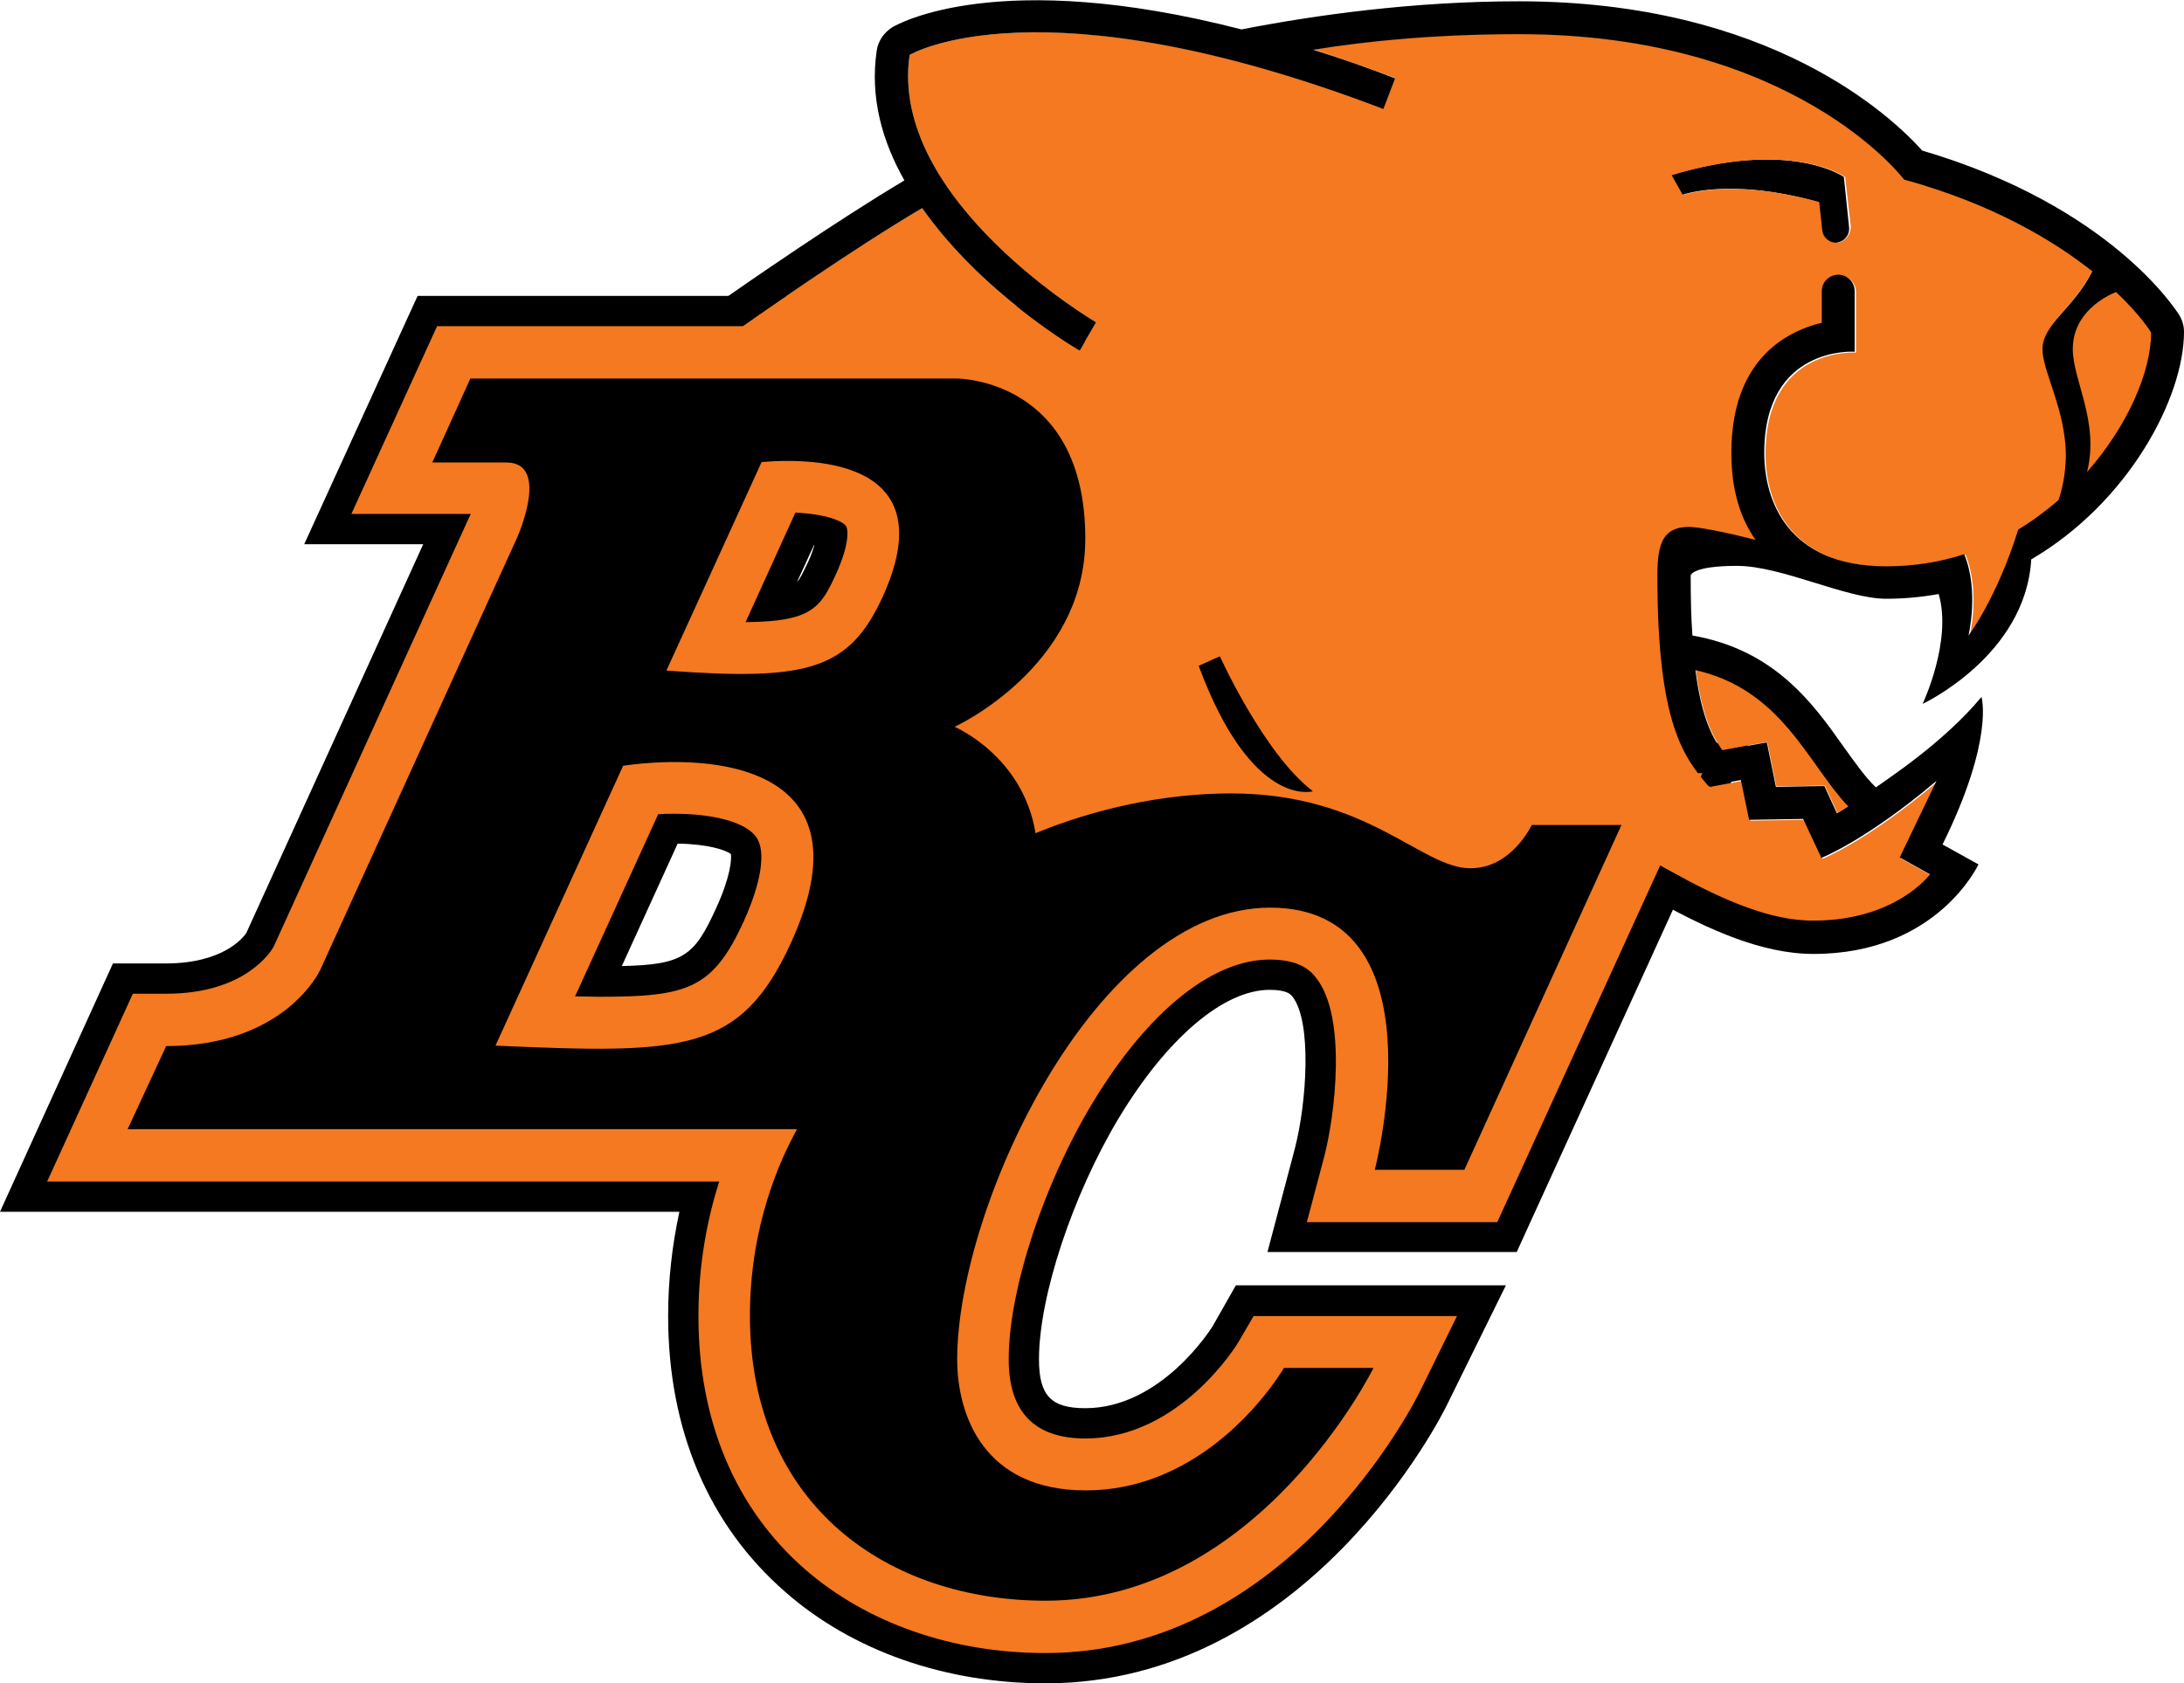 <?xml version="1.0" encoding="utf-8"?>
<!-- Generator: Adobe Illustrator 21.1.0, SVG Export Plug-In . SVG Version: 6.00 Build 0)  -->
<!DOCTYPE svg PUBLIC "-//W3C//DTD SVG 1.1//EN" "http://www.w3.org/Graphics/SVG/1.1/DTD/svg11.dtd">
<svg version="1.1" id="Layer_1" xmlns="http://www.w3.org/2000/svg" xmlns:xlink="http://www.w3.org/1999/xlink" x="0px" y="0px"
	 width="504.7px" height="389.1px" viewBox="0 0 504.7 389.1" style="enable-background:new 0 0 504.7 389.1;" xml:space="preserve"
	>
<style type="text/css">
	.st0{fill:#F47920;}
</style>
<g>
	<path d="M241.6,389.1c-23.2,0-44.6-7.5-60.1-21.1c-17.8-15.5-27.1-37.6-27.1-63.8c0-8.2,0.9-16.2,2.6-24.1H0l26.1-57.4h12.2
		c13.3,0,17.9-6,18.6-7l40.9-89.9H70.3l26.2-57.4h124.8c2.1,0,13.4,0.4,24.9,7.5c19.6,12.3,23.7,33.1,23.7,48.5
		c0,19.9-9.1,34.4-18.5,44.2c11.1-2.8,22.2-4.3,33.2-4.3c13.1,0,25.1,2.4,36.8,7.4h82.8l-53.7,117.7h-57.6l6.3-23.8
		c2.8-10.8,4-29.4-0.5-35.2c-0.4-0.5-1.2-1.6-5.3-1.6c-10.6,0-23.7,11.1-34.9,29.7c-10.6,17.7-18.4,41.1-18.4,55.7
		c0,8.4,2.8,11.3,10.7,11.3c17.4,0,28.9-18.1,29.4-18.9l5.4-9.5H348l-13.5,27.4C333.2,327.3,302.1,389.1,241.6,389.1z M143.7,223.3
		c14.3-0.3,16.8-2.4,21.8-13.4c3.3-7.2,3.6-11.3,3.4-12.5c-1.2-0.9-5.2-2.3-12.3-2.4L143.7,223.3z M184.2,134.5
		c0.7-0.7,1.3-2,2.5-4.5c0.8-1.7,1.2-3,1.5-4c0,0-0.1,0-0.1,0L184.2,134.5z"/>
	<path class="st0" d="M144.1,176.9l-29.5,64.8c43.4,1.9,56.6,1.8,68.3-23.8C201.6,176.9,165.1,174,144.1,176.9 M175.3,214.4
		c-8.1,17.8-14.6,20.5-47.8,19.4l22.3-48.8c11.5-1,23.6,0.5,28,6.3C181.9,196.8,178.7,206.9,175.3,214.4"/>
	<path class="st0" d="M391.9,154.8c1.3,10.2,3.7,15.2,6.1,18.6c1.5-0.3,10.4-1.9,10.4-1.9s1.8,9,2.1,10.3c3.1-0.1,11.2-0.2,11.2-0.2
		s2.6,5.7,2.9,6.3c0.8-0.5,1.7-1,2.6-1.6C417.9,176.6,411.9,159.4,391.9,154.8"/>
	<path class="st0" d="M176.1,106.8l-22,48.2c32.4,2.4,42.2,0,50-17.1C218.2,106.8,189.3,105.7,176.1,106.8 M196.4,134.4
		c-4.3,9.5-7.6,13.5-29.5,12.9l14.7-32.3c8.4-0.1,14.8,1.6,16.9,4.6C200.3,122.1,199.6,127.5,196.4,134.4"/>
	<path d="M149.6,184.9l-22.2,48.8c33.3,1.1,39.7-1.6,47.8-19.4c3.4-7.5,6.6-17.6,2.4-23.2C173.2,185.4,161.1,184,149.6,184.9
		 M168.3,211.2L168.3,211.2c-5.3,11.7-7.7,15.1-29.2,15.2c5.3-11.5,13.1-28.7,15.5-34.1c9.6-0.2,15.6,1.7,16.9,3.5
		C172.2,196.6,172.9,201.2,168.3,211.2"/>
	<path d="M426.1,40.9c0,0-12.3-8.8-40.1-0.4l2.6,4.6c0,0,10.8-4.2,31.5,1.6l0.7,6.5c0.2,1.8,1.8,3.1,3.6,2.9
		c1.8-0.2,3.1-1.8,2.9-3.6L426.1,40.9z"/>
	<path d="M181.5,114.9l-14.7,32.3c21.9,0.6,25.2-3.4,29.6-12.8c3.1-6.9,3.9-12.3,2.1-14.9C196.3,116.5,189.9,114.9,181.5,114.9
		 M189.4,131.3c-2.2,4.8-3.4,7.3-10.7,8.1c3.4-7.5,5.7-12.6,7.6-16.7c2.8,0.3,4.5,0.8,5.5,1.1C191.6,125.1,191.1,127.5,189.4,131.3"
		/>
	<path d="M303.3,182.9c-11.4-8.5-21.5-31.2-21.5-31.2l-4.9,2.2C289.2,187.1,303.3,182.9,303.3,182.9"/>
	<path class="st0" d="M483.5,62.6c-9-7.1-22.9-15.4-43.5-21.2c0,0-25.2-33.6-88.9-33.6c-18.9,0-34.7,1.5-47.6,3.6
		c6.1,2,12.4,4.2,18.9,6.6l-2.7,7.1C240.1-5.2,210.2,12.7,210.2,12.7c-4.9,33.6,43.1,61.8,43.1,61.8l-3.8,6.5
		c-1.4-0.8-22.9-13.6-36.4-32.9c-16.6,9.8-38.5,25.1-46.6,30.9h-63.2l-16.5,36.2h20.3c0,0,7.2,0,4,7.2l-44.8,98.2
		c-0.2,0.4-6.6,12.7-27.9,12.7h-5.4l-16.5,36.2h154.7c-3.3,8.8-6.2,20.6-6.2,34.7c0,51.3,38.5,74.3,76.7,74.3
		c61.2,0,89.3-70.6,89.3-70.6H292c0,0-14.3,28.3-41,28.3c-17.6,0-21.3-11.9-21.3-21.9c0-31.6,29.6-96,63.9-96
		c32.8,0,13.3,60.6,13.3,60.6h37l36.7-80.5c11.6,6.5,25.7,14.6,38.7,14.6c19.1,0,26.9-10.7,26.9-10.7l-7-3.9l8.5-17.7
		c-16.3,13.8-26.5,17.8-26.5,17.8l-4.2-9l-12.5,0.2l-1.9-9.2l-7.5,1.4c-5.8-6.7-11.8-14.3-11.8-48.7c0-7.7,1.5-11.2,7.3-11.2
		c2.8,0,10.7,1.9,15.4,3c-3.4-4.8-5.6-11.3-5.6-20.1c0-21.3,12.3-28,20.9-30.1v-7.3c0-2.1,1.7-3.8,3.8-3.8c2.1,0,3.8,1.7,3.8,3.8v14
		c0,0-20.9-1.5-20.9,23.4c0,11,5.4,26.1,28.2,26.1c6.4,0,12.4-1,18-2.8c3.5,8.4,1,18.8,1,18.8s6.6-8.5,11.5-24.5
		c3.4-2,6.5-4.3,9.3-6.8c0.8-2.3,1.6-5.7,1.6-10.2c0-10.8-5.4-19.5-5.4-24.8C472,74.8,479.3,71.1,483.5,62.6 M338.4,270.5h-20.7
		c0,0,15.9-60.6-24.2-60.6c-40.1,0-72.2,69-72.2,104.4c0,13,6.2,30.3,29.7,30.3c29.5,0,45.8-28.3,45.8-28.3h20.7
		c0,0-26.5,53.8-75.8,53.8c-36,0-68.3-21.7-68.3-65.9c0-20.8,7-36.1,10.9-43.1H29.6l8.8-19.4c27.6,0,35.6-17.6,35.6-17.6l45.4-99.7
		c0,0,8-17.6-2.4-17.6H99.9l8.8-19.4h112.6c0,0,29.6,0,29.6,37c0,29.8-30.2,43.5-30.2,43.5s15.8,6.7,18.7,24.6
		c8.3-3.4,25.1-9.2,45.3-9.2c31.6,0,43.9,17.3,55.3,17.3c9.6,0,14.1-9.9,14.1-9.9h20.7L338.4,270.5z M424.7,56.1
		c-1.8,0.2-3.4-1.1-3.6-2.9l-0.7-6.5c-20.7-5.7-31.5-1.6-31.5-1.6l-2.6-4.6c27.7-8.4,40.1,0.4,40.1,0.4l1.3,11.5
		C427.7,54.2,426.4,55.9,424.7,56.1"/>
	<path d="M444.2,34.8c-7-7.8-35-34.5-93.2-34.5c-24.4,0-47.2,3.2-64.1,6.5c-56.3-14.5-79.5-1.2-80.7-0.5c-1.9,1.2-3.3,3.2-3.6,5.4
		c-1.6,10.9,1.3,21,6.4,30c-15.6,9.3-35.4,23-45,29.7H98.4L75,122.8h27.6l-43,94.4c-0.4,0.6-5.2,8.6-21.2,8.6H28.1L4.7,277h156.2
		c-2.3,8.8-3.5,17.9-3.5,27.1c0,56.6,42.3,81.9,84.3,81.9c72.1,0,100.5-85.8,100.5-85.8h-54.9c0,0-12.3,28.3-36.4,28.3
		c-7.1,0-13.7-1.7-13.7-14.3c0-30.9,28.9-88.4,56.3-88.4c24.3,0,2.9,60.6,2.9,60.6l52.3,0l35.3-77.5c10.7,5.8,23,11.6,35.1,11.6
		c28.6,0,38.1-20.7,38.1-20.7l-8.3-4.6c12-24.3,9-34.1,9-34.1c-8.9,10.7-21.7,18.9-24.4,20.9c-2.5-2.4-4.8-5.7-7.4-9.3
		c-7.1-10.1-16-22.5-35-25.8c-0.3-4-0.4-8.6-0.4-13.9c0,0,0.3-2.2,10.7-2.2s25.1,7.6,34.5,7.6c4.2,0,8.3-0.4,12.1-1.1
		c3.2,10.8-3.7,25.4-3.7,25.4s23.8-11.1,25.1-33.4c22.4-13.1,35.3-37.3,35.3-52.6c0-1.4-0.4-2.7-1.1-3.9
		C502.9,71.8,487.9,47.7,444.2,34.8 M427.1,186.4c-0.9,0.6-1.8,1.1-2.6,1.6c-0.3-0.6-2.9-6.3-2.9-6.3s-8.1,0.1-11.2,0.2
		c-0.3-1.4-2.1-10.3-2.1-10.3s-8.9,1.6-10.4,1.9c-2.5-3.5-4.8-8.4-6.1-18.6C411.8,159.4,417.8,176.6,427.1,186.4 M475.7,115.6
		c-2.9,2.5-6,4.8-9.3,6.8c-5,16-11.5,24.5-11.5,24.5s2.5-10.4-1-18.8c-5.5,1.8-11.5,2.8-18,2.8c-22.8,0-28.2-15.2-28.2-26.2
		c0-24.9,20.9-23.4,20.9-23.4V67.3c0-2.1-1.7-3.8-3.8-3.8c-2.1,0-3.8,1.7-3.8,3.8v7.3c-8.6,2.1-20.9,8.8-20.9,30.1
		c0,8.8,2.2,15.3,5.6,20.1c-4.6-1.2-12.5-3-15.4-3c-5.8,0-7.3,3.5-7.3,11.2c0,34.4,6.1,42,11.8,48.7l7.5-1.4l1.9,9.2l12.5-0.2l4.2,9
		c0,0,10.3-4,26.6-17.8l-8.5,17.7l7,3.9c0,0-7.8,10.7-27,10.7c-13,0-27-8.1-38.7-14.6l-36.7,80.5l-37,0c0,0,19.5-60.6-13.3-60.6
		c-34.3,0-63.8,64.4-63.8,96c0,10,3.7,21.9,21.3,21.9c26.7,0,41-28.3,41-28.3h39.1c0,0-28.1,70.6-89.3,70.6
		c-38.2,0-76.7-23-76.7-74.3c0-14.1,2.9-25.9,6.2-34.7H16.5L33,233.3h5.4c21.4,0,27.7-12.3,28-12.7l44.8-98.2c3.2-7.2-4-7.2-4-7.2
		H86.8L103.3,79h63.2c8.1-5.7,30-21.1,46.6-30.9c13.5,19.3,35,32.1,36.4,32.9l3.8-6.5c0,0-48-28.2-43.1-61.8
		c0,0,29.8-17.9,109.5,12.5l2.7-7.1c-6.5-2.5-12.8-4.7-18.9-6.6c12.9-2.1,28.8-3.6,47.6-3.6c63.7,0,88.9,33.6,88.9,33.6
		c20.6,5.7,34.5,14.1,43.5,21.2c-4.2,8.5-11.5,12.2-11.5,18c0,5.3,5.4,14,5.4,24.8C477.3,109.9,476.5,113.3,475.7,115.6"/>
	<path class="st0" d="M489,67.5c-2.5,1-10,4.8-10,13.2c0,7.2,6.2,16.8,3.3,28.4c9.5-10.8,14.8-23.3,14.8-32.2
		C497.1,76.8,494.7,72.9,489,67.5"/>
	<path class="st0" d="M241.6,382.1c-21.5,0-41.2-6.9-55.5-19.3c-16.2-14.1-24.7-34.4-24.7-58.6c0-12.1,2.1-22.6,4.8-31.1H10.9
		l19.8-43.4h7.7c18.3,0,24.2-9.8,24.8-10.8l45.3-99.5c0.1-0.2,0.2-0.4,0.3-0.6H81.2l19.8-43.4h120.3c1.1,0,11.1,0.2,21.2,6.4
		c9.3,5.8,20.4,17.9,20.4,42.5c0,21.2-11.7,35.7-21.9,44.4c2.1,2.4,4.1,5.2,5.7,8.4c9.8-3,23-5.8,37.9-5.8c15.1,0,26.6,3.5,35.4,7.4
		h73.4L346,282.5h-44l4-15.1c2.5-9.5,5.3-32.2-1.8-41.3c-1.5-2-4.2-4.3-10.8-4.3c-13.3,0-28.2,12.1-40.9,33.1
		c-11.4,18.9-19.4,43.3-19.4,59.3c0,12.2,6,18.3,17.7,18.3c22,0,35.3-22.1,35.4-22.3l3.5-6h47l-8.5,17.3
		C327,324,297.8,382.1,241.6,382.1z M132.9,230.3c1.9,0,3.8,0.1,5.5,0.1c20.4,0,26.3-1.7,33.5-17.5c4-8.9,5.1-15.9,3-19.2
		c-2.2-3.5-9.6-5.6-19.1-5.6c-1.2,0-2.4,0-3.7,0.1L132.9,230.3z M172.3,143.8c15.2-0.1,17.3-3.3,20.8-10.9
		c3.3-7.2,2.9-10.6,2.4-11.3c-0.7-1.1-4.5-2.8-11.7-3.1L172.3,143.8z"/>
	<path d="M339.8,200.7c-11.4,0-23.7-17.3-55.3-17.3c-20.1,0-37,5.8-45.2,9.2c-2.9-17.9-18.7-24.6-18.7-24.6s30.2-13.8,30.2-43.5
		c0-37-29.6-37-29.6-37H108.7l-8.8,19.4H117c10.4,0,2.4,17.6,2.4,17.6l-45.4,99.7c0,0-8,17.6-35.6,17.6L29.5,261h154.7
		c-3.9,7-10.9,22.3-10.9,43.1c0,44.2,32.2,65.9,68.3,65.9c49.3,0,75.8-53.8,75.8-53.8h-20.7c0,0-16.3,28.3-45.8,28.3
		c-23.5,0-29.7-17.3-29.7-30.3c0-35.4,32.2-104.4,72.3-104.4s24.2,60.6,24.2,60.6h20.7l36.3-79.7h-20.7
		C353.9,190.7,349.4,200.7,339.8,200.7 M182.8,217.9c-11.7,25.6-24.9,25.7-68.3,23.8l29.5-64.7C165,174,201.5,176.9,182.8,217.9
		 M204,137.9c-7.8,17.1-17.6,19.5-50,17.1l22-48.2C189.2,105.7,218.1,106.8,204,137.9"/>
</g>
<path d="M281.9,151.7c0,0,10.2,22.6,21.5,31.2c0,0-14.1,4.2-26.4-29L281.9,151.7z"/>
</svg>
